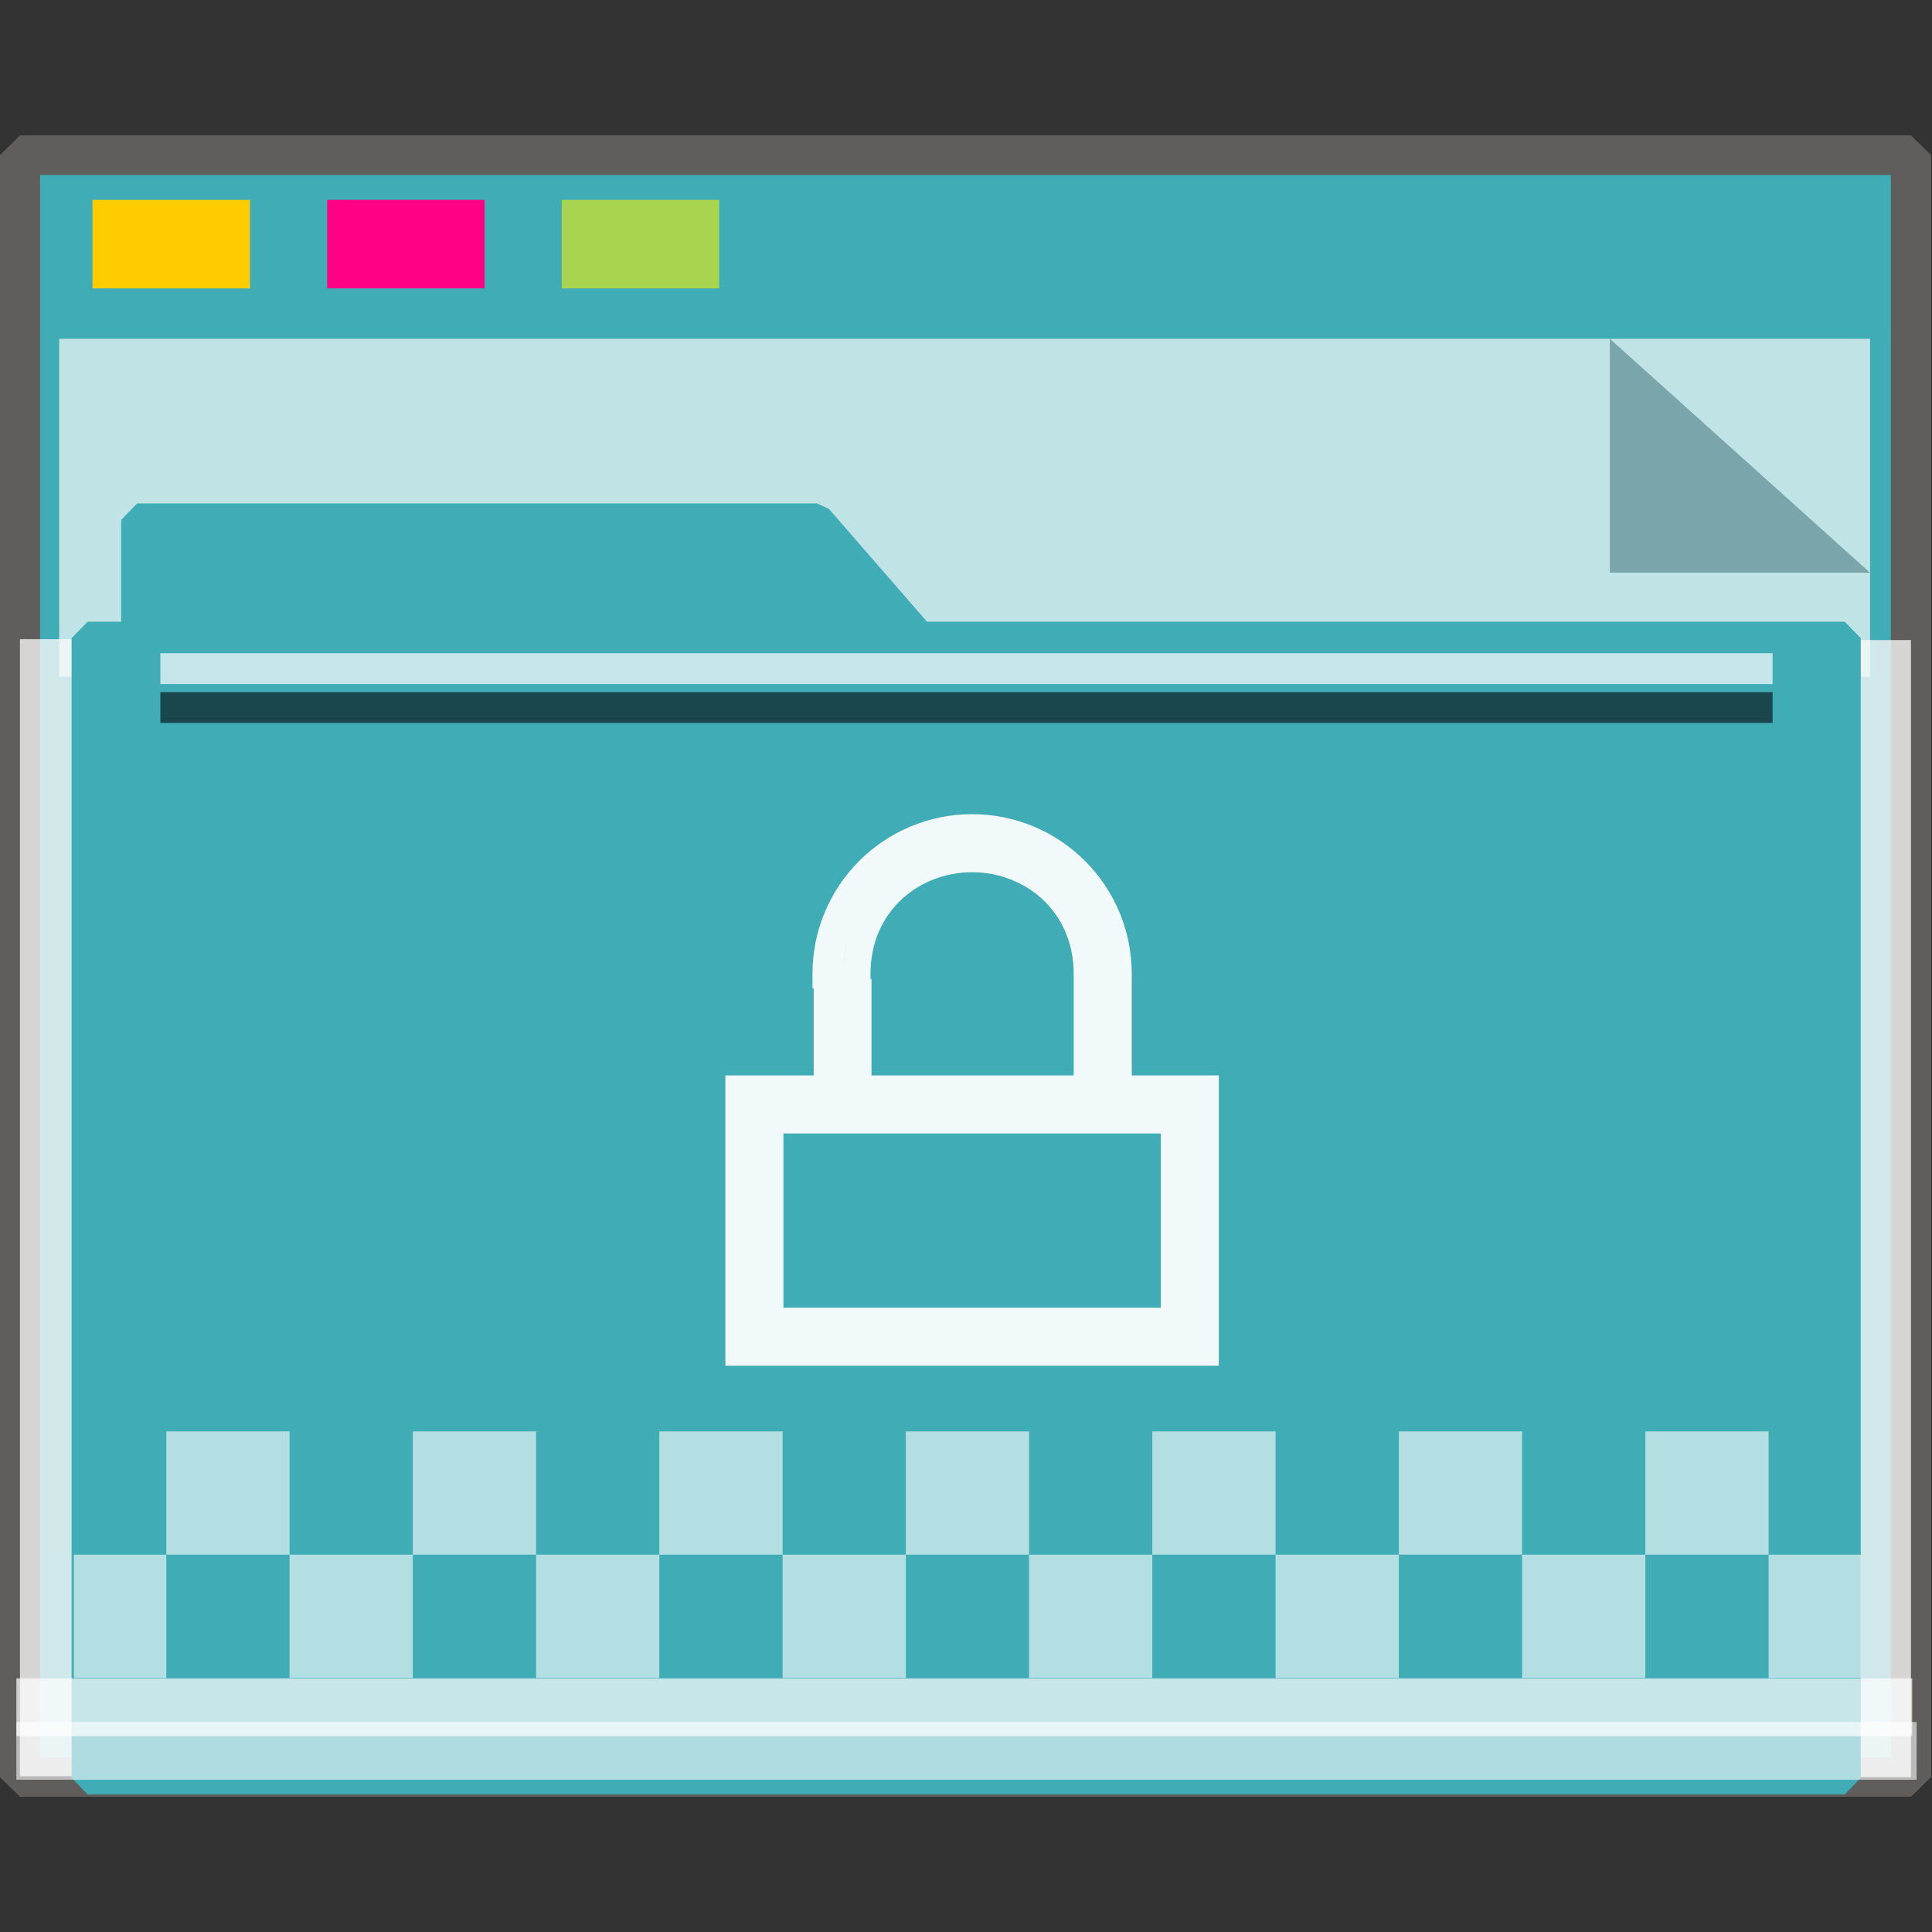 <?xml version="1.0" encoding="UTF-8" standalone="no"?>
<svg
   xmlns:dc="http://purl.org/dc/elements/1.1/"
   xmlns:cc="http://creativecommons.org/ns#"
   xmlns:rdf="http://www.w3.org/1999/02/22-rdf-syntax-ns#"
   xmlns:svg="http://www.w3.org/2000/svg"
   xmlns="http://www.w3.org/2000/svg"
   xmlns:xlink="http://www.w3.org/1999/xlink"
   xmlns:sodipodi="http://sodipodi.sourceforge.net/DTD/sodipodi-0.dtd"
   xmlns:inkscape="http://www.inkscape.org/namespaces/inkscape"
   inkscape:version="1.0beta2 (2b71d25d45, 2019-12-03)"
   sodipodi:docname="folder-encrypted.svg"
   width="64"
   version="1.1"
   height="64"
   id="svg2">
  <rect width="100%" height="100%" fill="#333333" stroke="none"/>
  <sodipodi:namedview
     inkscape:document-rotation="0"
     inkscape:current-layer="g1004"
     inkscape:window-maximized="1"
     inkscape:window-y="21"
     inkscape:window-x="0"
     inkscape:cy="15.882891"
     inkscape:cx="8.595675"
     inkscape:zoom="3.8067342"
     showgrid="false"
     id="namedview43"
     inkscape:window-height="1027"
     inkscape:window-width="1920"
     inkscape:pageshadow="2"
     inkscape:pageopacity="0"
     guidetolerance="10"
     gridtolerance="10"
     objecttolerance="10"
     borderopacity="1"
     bordercolor="#666666"
     pagecolor="#FFFFFF" />
  <defs
     id="defs5455">
    <linearGradient
       id="linearGradient4172-5">
      <stop
         style="stop-color:#3e3e3e"
         id="stop4174-6" />
      <stop
         offset="1"
         style="stop-color:#494949"
         id="stop4176-6" />
    </linearGradient>
    <linearGradient
       id="linearGradient4178-3-3"
       xlink:href="#linearGradient4172-5"
       y1="541.798"
       y2="499.784"
       gradientUnits="userSpaceOnUse"
       x2="0"
       gradientTransform="matrix(1,0,0,1,0,0.176)" />
  </defs>
  <g
     id="layer1"
     transform="matrix(1 0 0 1 -384.571 -483.798)">
    <g
       id="g5912"
       transform="translate(-65,60)">
      <g
         transform="translate(16.1,-2.881)"
         id="g1004">
        <g
           inkscape:label="Layer 1"
           id="layer1-3"
           transform="translate(433.505,425.804)">
          <g
             transform="matrix(0.984,0,0,0.963,-3.199,-18.562)"
             id="g938">
            <g
               transform="matrix(0.995,0,0,1,0.645,-1.038)"
               id="g1521">
              <g
                 id="g852">
                <rect
                   style="opacity:1;fill:#40ACB6;fill-opacity:1;fill-rule:nonzero;stroke:#5f5e5c;stroke-width:1.361;stroke-linecap:square;stroke-linejoin:bevel;stroke-miterlimit:4;stroke-dasharray:none;stroke-opacity:1;paint-order:markers stroke fill"
                   id="rect817"
                   width="63.981"
                   height="55.79"
                   x="3.26"
                   y="26.559" />
                <rect
                   y="-67.24"
                   x="43.239"
                   height="1.928"
                   width="39.113"
                   id="rect1500"
                   style="opacity:1;fill:#fefbfb;fill-opacity:0.755;fill-rule:nonzero;stroke:none;stroke-width:0.069;stroke-linecap:square;stroke-linejoin:bevel;stroke-miterlimit:4;stroke-dasharray:none;stroke-opacity:0.796;paint-order:markers stroke fill"
                   transform="rotate(90)" />
                <rect
                   transform="rotate(90)"
                   style="opacity:1;fill:#fefbfb;fill-opacity:0.755;fill-rule:nonzero;stroke:none;stroke-width:0.081;stroke-linecap:square;stroke-linejoin:bevel;stroke-miterlimit:4;stroke-dasharray:none;stroke-opacity:0.796;paint-order:markers stroke fill"
                   id="rect1498"
                   width="39.113"
                   height="2.615"
                   x="43.209"
                   y="-5.875" />
                <g
                   id="g851"
                   transform="matrix(0.267,0,0,0.377,-8.229,12.423)"
                   style="opacity:0.693">
                  <path
                     id="rect831"
                     d="M 47.996,54.25 H 277.469 V 85.091 H 47.996 Z"
                     style="opacity:1;fill:#f8fafa;fill-opacity:1;fill-rule:nonzero;stroke:none;stroke-width:0.67;stroke-linecap:square;stroke-linejoin:bevel;stroke-miterlimit:4;stroke-dasharray:none;stroke-opacity:0.796;paint-order:markers stroke fill"
                     inkscape:connector-curvature="0" />
                  <path
                     sodipodi:nodetypes="cccc"
                     inkscape:connector-curvature="0"
                     id="path1496"
                     d="M 277.469,75.592 244.5,54.25 v 21.342 z"
                     style="opacity:1;fill:#93a2a5;fill-opacity:1;fill-rule:nonzero;stroke:none;stroke-width:0.211;stroke-linecap:square;stroke-linejoin:bevel;stroke-miterlimit:4;stroke-dasharray:none;stroke-opacity:0.796;paint-order:markers stroke fill" />
                </g>
                <g
                   transform="matrix(0.929,0,0,0.974,2.527,4.016)"
                   style="fill:#40ACB6;fill-opacity:1;stroke:#40ACB6;stroke-width:1.162;stroke-miterlimit:4;stroke-dasharray:none;stroke-opacity:1"
                   id="g1484">
                  <path
                     inkscape:connector-curvature="0"
                     d="m 5.056,36.026 h 24.762 l 3.746,4.178 H 5.056 Z M 3.25,40.204 h 64 v 40.251 h -64 z"
                     style="opacity:1;fill:#40ACB6;fill-opacity:1;fill-rule:nonzero;stroke:#40ACB6;stroke-width:1.162;stroke-linecap:square;stroke-linejoin:bevel;stroke-miterlimit:4;stroke-dasharray:none;stroke-opacity:1;paint-order:markers stroke fill"
                     id="rect821"
                     sodipodi:nodetypes="cccccccccc" />
                </g>
                <rect
                   y="28.097"
                   x="5.715"
                   height="3.046"
                   width="5.326"
                   id="rect825"
                   style="opacity:1;fill:#ffcc00;fill-opacity:0.993;fill-rule:nonzero;stroke:none;stroke-width:0.477;stroke-linecap:square;stroke-linejoin:bevel;stroke-miterlimit:4;stroke-dasharray:none;stroke-opacity:1;paint-order:markers stroke fill" />
                <rect
                   style="opacity:1;fill:#ff0084;fill-opacity:0.993;fill-rule:nonzero;stroke:none;stroke-width:0.477;stroke-linecap:square;stroke-linejoin:bevel;stroke-miterlimit:4;stroke-dasharray:none;stroke-opacity:1;paint-order:markers stroke fill"
                   id="rect827"
                   width="5.326"
                   height="3.046"
                   x="13.653"
                   y="28.097" />
                <rect
                   y="28.097"
                   x="21.591"
                   height="3.046"
                   width="5.326"
                   id="rect829"
                   style="opacity:1;fill:#aad450;fill-opacity:0.993;fill-rule:nonzero;stroke:none;stroke-width:0.477;stroke-linecap:square;stroke-linejoin:bevel;stroke-miterlimit:4;stroke-dasharray:none;stroke-opacity:1;paint-order:markers stroke fill" />
                <rect
                   y="78.957"
                   x="3.138"
                   height="1.987"
                   width="64.144"
                   id="rect855"
                   style="opacity:0.704;fill:#FFFFFF;fill-opacity:0.997;fill-rule:nonzero;stroke:none;stroke-width:0.09;stroke-linecap:square;stroke-linejoin:bevel;stroke-miterlimit:4;stroke-dasharray:none;stroke-opacity:0.796;paint-order:markers stroke fill" />
                <rect
                   style="opacity:0.597;fill:#FFFFFF;fill-opacity:0.969;fill-rule:nonzero;stroke:none;stroke-width:0.09;stroke-linecap:square;stroke-linejoin:bevel;stroke-miterlimit:4;stroke-dasharray:none;stroke-opacity:0.796;paint-order:markers stroke fill"
                   id="rect853"
                   width="64.293"
                   height="1.987"
                   x="3.138"
                   y="80.456" />
                <rect
                   y="43.692"
                   x="8.01"
                   height="1.06"
                   width="54.548"
                   id="rect1504"
                   style="opacity:0.704;fill:#fcfdff;fill-opacity:1;fill-rule:nonzero;stroke:none;stroke-width:0.061;stroke-linecap:square;stroke-linejoin:bevel;stroke-miterlimit:4;stroke-dasharray:none;stroke-opacity:0.796;paint-order:markers stroke fill" />
                <rect
                   style="opacity:0.597;fill:#000207;fill-opacity:1;fill-rule:nonzero;stroke:none;stroke-width:0.061;stroke-linecap:square;stroke-linejoin:bevel;stroke-miterlimit:4;stroke-dasharray:none;stroke-opacity:0.796;paint-order:markers stroke fill"
                   id="rect1523"
                   width="54.548"
                   height="1.06"
                   x="8.01"
                   y="45.031" />
              </g>
            </g>
          </g>
        </g>
        <path
           inkscape:connector-curvature="0"
           id="rect1006"
           d="m 465.672,453.65 c -2.922,0 -5.287,2.368 -5.287,5.289 v 0.481 h 0.04 v 0.421 2.463 h -2.925 v 2.404 7.212 h 16.347 v -9.616 h -2.164 -0.721 v -3.365 c 0,-2.922 -2.368,-5.289 -5.289,-5.289 z m 0,1.923 c 1.754,0 3.366,1.29 3.366,3.366 v 3.365 h -6.697 v -3.195 h -0.033 v -0.17 c 0,-2.076 1.61,-3.366 3.365,-3.366 z m 4.124,2.055 c 0.043,0.136 0.08,0.274 0.11,0.416 0.018,0.084 0.029,0.171 0.041,0.257 -0.013,-0.086 -0.024,-0.174 -0.041,-0.257 -0.03,-0.142 -0.067,-0.281 -0.11,-0.416 z m -8.268,0.195 c -0.037,0.207 -0.06,0.421 -0.084,0.635 h -0.002 c 0.024,-0.214 0.048,-0.427 0.086,-0.635 z m -2.105,6.405 h 12.501 v 5.769 h -12.501 z"
           style="color:#FFFFFF;font-style:normal;font-variant:normal;font-weight:normal;font-stretch:normal;font-size:medium;line-height:normal;font-family:sans-serif;font-variant-ligatures:normal;font-variant-position:normal;font-variant-caps:normal;font-variant-numeric:normal;font-variant-alternates:normal;font-feature-settings:normal;text-indent:0;text-align:start;text-decoration:none;text-decoration-line:none;text-decoration-style:solid;text-decoration-color:#FFFFFF;letter-spacing:normal;word-spacing:normal;text-transform:none;writing-mode:lr-tb;direction:ltr;text-orientation:mixed;dominant-baseline:auto;baseline-shift:baseline;text-anchor:start;white-space:normal;shape-padding:0;clip-rule:nonzero;display:inline;overflow:visible;visibility:visible;opacity:0.923;isolation:auto;mix-blend-mode:normal;color-interpolation:sRGB;color-interpolation-filters:linearRGB;solid-color:#FFFFFF;solid-opacity:1;vector-effect:none;fill:#FFFFFF;fill-opacity:1;fill-rule:nonzero;stroke:none;stroke-width:1.463;stroke-linecap:butt;stroke-linejoin:miter;stroke-miterlimit:4;stroke-dasharray:none;stroke-dashoffset:0;stroke-opacity:1;paint-order:fill markers stroke;color-rendering:auto;image-rendering:auto;shape-rendering:auto;text-rendering:auto;enable-background:accumulate" />
        <g
           style="fill:#FFFFFF;fill-opacity:1"
           id="g4445-8-6-2"
           transform="matrix(1,0,0,-1,115.513,976.705)">
          <rect
             y="498.526"
             x="323.467"
             height="4.083"
             width="4.083"
             id="rect4179-2-9-6-5-8-0-0"
             style="opacity:0.6;fill:#FFFFFF;fill-opacity:1;stroke:none;stroke-width:2.041;stroke-miterlimit:4;stroke-dasharray:none;stroke-opacity:1" />
          <rect
             y="498.526"
             x="331.633"
             height="4.083"
             width="4.083"
             id="rect4179-5-61-4-1-4-1-2-8"
             style="opacity:0.6;fill:#FFFFFF;fill-opacity:1;stroke:none;stroke-width:2.041;stroke-miterlimit:4;stroke-dasharray:none;stroke-opacity:1" />
          <rect
             y="498.526"
             x="339.799"
             height="4.083"
             width="4.083"
             id="rect4179-5-6-8-7-5-7-0-8-6"
             style="opacity:0.6;fill:#FFFFFF;fill-opacity:1;stroke:none;stroke-width:2.041;stroke-miterlimit:4;stroke-dasharray:none;stroke-opacity:1" />
          <rect
             y="498.526"
             x="347.964"
             height="4.083"
             width="4.083"
             id="rect4179-5-6-2-7-8-5-4-3-3-2"
             style="opacity:0.6;fill:#FFFFFF;fill-opacity:1;stroke:none;stroke-width:2.041;stroke-miterlimit:4;stroke-dasharray:none;stroke-opacity:1" />
          <rect
             y="498.526"
             x="356.13"
             height="4.083"
             width="4.083"
             id="rect4179-5-6-2-9-9-4-4-4-0-8-4"
             style="opacity:0.6;fill:#FFFFFF;fill-opacity:1;stroke:none;stroke-width:2.041;stroke-miterlimit:4;stroke-dasharray:none;stroke-opacity:1" />
          <rect
             y="498.526"
             x="364.296"
             height="4.083"
             width="4.083"
             id="rect4179-5-6-2-9-1-20-5-7-3-4-0-7"
             style="opacity:0.6;fill:#FFFFFF;fill-opacity:1;stroke:none;stroke-width:2.041;stroke-miterlimit:4;stroke-dasharray:none;stroke-opacity:1" />
          <rect
             y="498.526"
             x="372.462"
             height="4.083"
             width="4.083"
             id="rect4179-5-6-2-9-1-2-2-0-6-0-4-4-9"
             style="opacity:0.6;fill:#FFFFFF;fill-opacity:1;stroke:none;stroke-width:2.041;stroke-miterlimit:4;stroke-dasharray:none;stroke-opacity:1" />
          <rect
             y="494.443"
             x="320.405"
             height="4.083"
             width="3.062"
             id="rect4179-7-3-5-7-4-0-3"
             style="opacity:0.6;fill:#FFFFFF;fill-opacity:1;stroke:none;stroke-width:2.041;stroke-miterlimit:4;stroke-dasharray:none;stroke-opacity:1" />
          <rect
             y="494.443"
             x="327.55"
             height="4.083"
             width="4.083"
             id="rect4179-5-5-6-6-8-4-9-9"
             style="opacity:0.6;fill:#FFFFFF;fill-opacity:1;stroke:none;stroke-width:2.041;stroke-miterlimit:4;stroke-dasharray:none;stroke-opacity:1" />
          <rect
             y="494.443"
             x="335.716"
             height="4.083"
             width="4.083"
             id="rect4179-5-6-9-1-9-6-7-1-2"
             style="opacity:0.6;fill:#FFFFFF;fill-opacity:1;stroke:none;stroke-width:2.041;stroke-miterlimit:4;stroke-dasharray:none;stroke-opacity:1" />
          <rect
             y="494.443"
             x="343.882"
             height="4.083"
             width="4.083"
             id="rect4179-5-6-2-2-0-3-8-6-9-8"
             style="opacity:0.6;fill:#FFFFFF;fill-opacity:1;stroke:none;stroke-width:2.041;stroke-miterlimit:4;stroke-dasharray:none;stroke-opacity:1" />
          <rect
             y="494.443"
             x="352.047"
             height="4.083"
             width="4.083"
             id="rect4179-5-6-2-9-2-6-7-8-3-6-3"
             style="opacity:0.6;fill:#FFFFFF;fill-opacity:1;stroke:none;stroke-width:2.041;stroke-miterlimit:4;stroke-dasharray:none;stroke-opacity:1" />
          <rect
             y="494.443"
             x="360.213"
             height="4.083"
             width="4.083"
             id="rect4179-5-6-2-9-1-8-3-4-4-1-2-0"
             style="opacity:0.6;fill:#FFFFFF;fill-opacity:1;stroke:none;stroke-width:2.041;stroke-miterlimit:4;stroke-dasharray:none;stroke-opacity:1" />
          <rect
             y="494.443"
             x="368.379"
             height="4.083"
             width="4.083"
             id="rect4179-5-6-2-9-1-2-9-2-5-3-7-5-1"
             style="opacity:0.6;fill:#FFFFFF;fill-opacity:1;stroke:none;stroke-width:2.041;stroke-miterlimit:4;stroke-dasharray:none;stroke-opacity:1" />
          <rect
             y="494.443"
             x="376.545"
             height="4.083"
             width="3.062"
             id="rect4179-5-6-2-9-1-2-7-7-0-2-1-5-4-7"
             style="opacity:0.6;fill:#FFFFFF;fill-opacity:1;stroke:none;stroke-width:2.041;stroke-miterlimit:4;stroke-dasharray:none;stroke-opacity:1" />
        </g>
      </g>
    </g>
  </g>
</svg>
